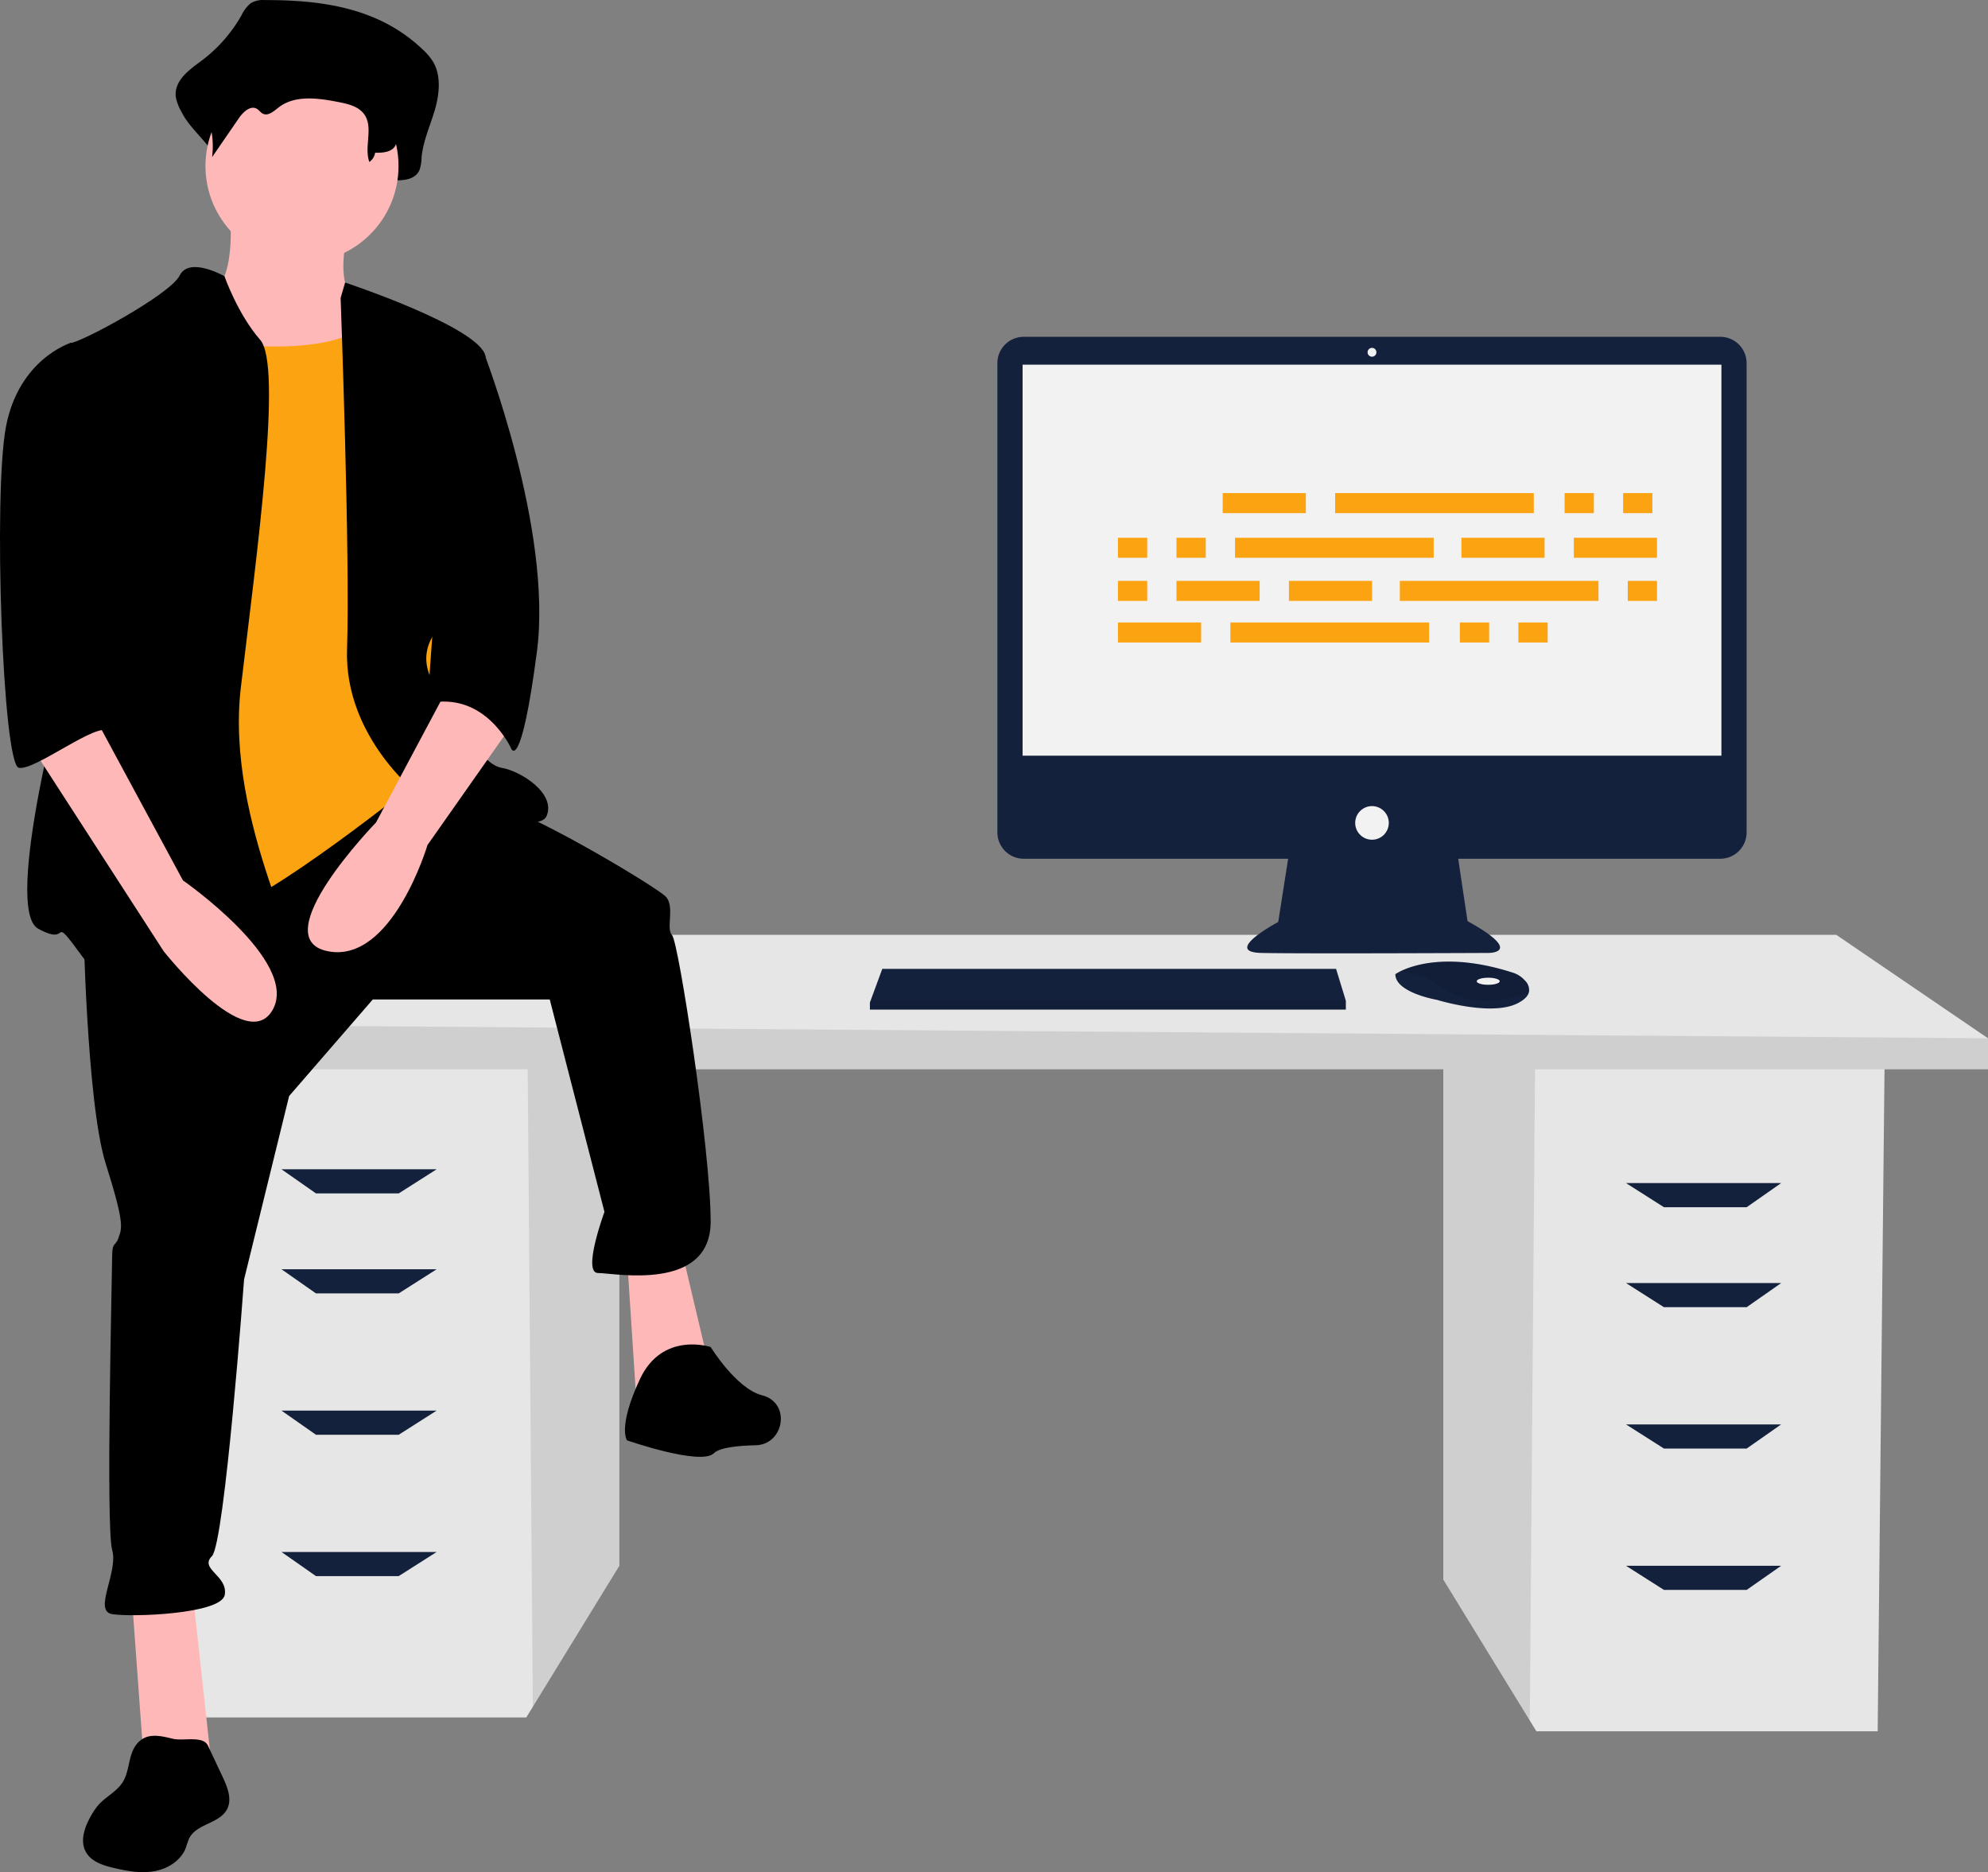 <svg xmlns="http://www.w3.org/2000/svg" width="500" height="470.84" viewBox="0 0 500 470.84"><rect x="0" y="0" width="500" height="470.84" fill="#808080" stroke="none"/><g transform="translate(-0.001 0.028)"><path d="M516.326,380.018V510.079l21.755,35.455,1.656,2.7h85.84l1.734-168.212Z" transform="translate(-153.323 -112.855)" fill="#e6e6e6"/><path d="M516.326,380.018V510.079l21.755,35.455,1.335-165.515Z" transform="translate(-153.323 -112.855)" opacity="0.1"/><path d="M174.688,375.084V505.145L152.933,540.6l-1.656,2.7H65.437L63.7,375.084Z" transform="translate(-18.916 -111.39)" fill="#e6e6e6"/><path d="M211.813,375.084V505.145L190.058,540.6l-1.335-165.516Z" transform="translate(-56.041 -111.39)" opacity="0.1"/><path d="M514.156,360.4v7.8H47.67V356.929l43.354-22.544H476Z" transform="translate(-14.155 -99.304)" fill="#e6e6e6"/><path d="M514.156,369.92v7.8H47.67V366.451Z" transform="translate(-14.155 -108.826)" opacity="0.1"/><path d="M130.183,424.319h-20.81L100.7,418.25h39.019Z" transform="translate(-29.903 -124.208)" fill="#14213d"/><path d="M130.183,460.085h-20.81l-8.671-6.069h39.019Z" transform="translate(-29.903 -134.829)" fill="#14213d"/><path d="M130.183,510.651h-20.81l-8.671-6.07h39.019Z" transform="translate(-29.903 -149.844)" fill="#14213d"/><path d="M130.183,561.216h-20.81l-8.671-6.069h39.019Z" transform="translate(-29.903 -164.86)" fill="#14213d"/><path d="M591.229,429.252h20.81l8.671-6.069H581.691Z" transform="translate(-172.733 -125.673)" fill="#14213d"/><path d="M591.229,465.018h20.81l8.671-6.069H581.691Z" transform="translate(-172.733 -136.294)" fill="#14213d"/><path d="M591.229,515.584h20.81l8.671-6.069H581.691Z" transform="translate(-172.733 -151.309)" fill="#14213d"/><path d="M591.229,566.149h20.81l8.671-6.069H581.691Z" transform="translate(-172.733 -166.324)" fill="#14213d"/><path d="M783.026,235.615H607.836a6.625,6.625,0,0,0-6.625,6.626V360.253a6.625,6.625,0,0,0,6.626,6.625h66.5l-2.492,15.907s-14.239,7.564-4.227,7.787,57.177,0,57.177,0,9.122,0-5.34-8.009l-2.344-15.685h65.911a6.625,6.625,0,0,0,6.625-6.626V242.241a6.625,6.625,0,0,0-6.626-6.626Z" transform="translate(-350.359 -150.937)" fill="#14213d"/><rect width="175.76" height="98.336" transform="translate(257.192 91.686)" fill="#f2f2f2"/><circle cx="1.112" cy="1.112" r="1.112" transform="translate(343.959 87.459)" fill="#f2f2f2"/><circle cx="4.227" cy="4.227" r="4.227" transform="translate(340.845 202.704)" fill="#f2f2f2"/><path d="M430.9,354.569v2.225H311.2v-1.78l.165-.445,2.95-8.009H428.449Z" transform="translate(-92.411 -102.92)" fill="#14213d"/><path d="M777.183,466.777c-.218.932-1.041,1.916-2.9,2.846-6.674,3.337-20.246-.89-20.246-.89s-10.457-1.78-10.457-6.452a8.352,8.352,0,0,1,.917-.545c2.806-1.485,12.11-5.148,28.608.155a6.879,6.879,0,0,1,3.136,2.055,3.281,3.281,0,0,1,.944,2.831Z" transform="translate(-392.636 -217.306)" fill="#14213d"/><path d="M777.57,466.777c-8.169,3.13-15.451,3.364-22.924-1.827a16.412,16.412,0,0,0-9.762-3.215c2.806-1.484,12.11-5.148,28.607.155a6.881,6.881,0,0,1,3.136,2.055A3.281,3.281,0,0,1,777.57,466.777Z" transform="translate(-393.023 -217.306)" opacity="0.1"/><ellipse cx="2.892" cy="0.89" rx="2.892" ry="0.89" transform="translate(371.411 245.865)" fill="#f2f2f2"/><path d="M430.9,357.952v2.225H311.2V358.4l.165-.445Z" transform="translate(-92.411 -106.302)" opacity="0.1"/><path d="M329.617,115.15a6.014,6.014,0,0,0-3.488.779,9.1,9.1,0,0,0-2.359,3.114,37.251,37.251,0,0,1-10.148,11.463c-3.015,2.209-6.849,4.963-6.333,9.036a12.212,12.212,0,0,0,1.47,3.814c2.782,5.615,10.373,9.955,9.626,16.362,2.764-4.627-.933-6.914,1.831-11.541,1.316-2.2,3.6-4.691,5.59-3.307.665.463,1.1,1.294,1.795,1.7,1.653.97,3.412-.884,4.875-2.2,5.046-4.53,12.221-3.343,18.5-1.932,2.964.666,6.22,1.54,7.972,4.373,2.3,3.725-2.189,7.748-3.324,11.959a2.295,2.295,0,0,0,2.463,2.856c1.884-.186,4.116-.338,4.227-1.165,2.37.084,5.275-.184,6.29-2.652a10.377,10.377,0,0,0,.487-3.018c.373-4.146,2.132-7.928,3.3-11.874s1.673-8.571-.295-12.069a13.967,13.967,0,0,0-2.577-3.132C358.352,116.916,343.675,115.134,329.617,115.15Z" transform="translate(-263.065 -115.159)"/><path d="M322.72,188.436s2.428,20.233-6.474,21.851,8.093,29.135,8.093,29.135l40.465,4.856-9.712-32.372s-6.474-2.428-2.428-18.614S322.72,188.436,322.72,188.436Z" transform="translate(-264.973 -135.782)" fill="#ffb8b8"/><path d="M47.028,569.318l3.238,44.512H67.26l-4.855-44.512Z" transform="translate(-13.965 -169.068)" fill="#ffb8b8"/><path d="M224.3,448.916l2.428,37.228,18.615-8.093L238.061,447.3Z" transform="translate(-66.607 -132.834)" fill="#ffb8b8"/><path d="M274.167,428.121s.809,46.94,5.665,62.317,4.047,16.186,3.237,18.614-1.619.809-1.619,4.856-1.619,67.982,0,73.647-4.856,15.377,0,16.186,27.516,0,28.326-4.856-6.474-6.474-3.237-9.712,8.093-69.6,8.093-69.6l11.33-46.13L347,449.163h44.512l13.758,53.414s-5.665,15.377-1.619,15.377S431.982,522.81,431.982,505s-8.093-70.409-9.712-72.028.809-7.284-1.619-9.712S389.9,403.842,379.377,400.6s-25.28-7.09-25.28-7.09Z" transform="translate(-253.243 -197.825)"/><path d="M489.533,596.718s-12.14-4.047-17.8,8.093-3.237,15.377-3.237,15.377,18.614,6.474,21.851,3.237c1.408-1.409,5.881-1.9,10.484-2,7.011-.157,8.877-10.077,2.255-12.387q-.3-.1-.6-.18C496.007,607.238,489.533,596.718,489.533,596.718Z" transform="translate(-310.794 -257.974)"/><circle cx="24.279" cy="24.279" r="24.279" transform="translate(51.677 17.449)" fill="#ffb8b8"/><path d="M299,232.569s39.656,8.093,49.368-4.856,13.758,36.419,13.758,36.419l4.856,51.8L359.7,344.253s-38.037,30.754-50.177,33.182-30.754,4.047-30.754,4.047,5.665-89.833,5.665-91.451S299,232.569,299,232.569Z" transform="translate(-254.611 -147.947)" fill="#fca311"/><path d="M303.755,212.971s-8.823-5.054-11.251-.2-25.088,17-27.516,17,4.856,67.172,1.619,75.266-18.614,67.172-9.712,72.028,2.428-4.856,11.33,7.284,52.6,12.14,55.033,7.284-19.423-41.275-15.377-75.266,10.521-80.931,4.856-87.405S303.755,212.971,303.755,212.971Z" transform="translate(-247.301 -143.528)"/><path d="M366.258,220.081l1.127-3.879s33.673,11.163,35.291,18.447.809,58.27-4.856,62.317-13.758,10.521-8.093,20.233,12.14,20.233,17,21.042,13.758,6.474,11.33,12.139-31.563-4.856-31.563-4.856-19.423-14.567-18.614-37.228S366.258,220.081,366.258,220.081Z" transform="translate(-280.59 -145.172)"/><path d="M391.107,357.554l-19.423,36.419s-28.326,29.135-12.14,32.372,25.089-26.707,25.089-26.707l21.042-29.944Z" transform="translate(-277.113 -187.146)" fill="#ffb8b8"/><path d="M333.057,124.189a5.511,5.511,0,0,0-2.839.551,6.617,6.617,0,0,0-1.921,2.2,27.963,27.963,0,0,1-8.261,8.1c-2.455,1.561-5.575,3.508-5.155,6.387a7.987,7.987,0,0,0,1.2,2.7,21.206,21.206,0,0,1,2.577,13.218l6.749-9.81c1.071-1.557,2.933-3.315,4.55-2.337.542.327.9.915,1.461,1.2,1.346.686,2.777-.625,3.968-1.554,4.107-3.2,9.949-2.363,15.06-1.365,2.413.471,5.063,1.089,6.49,3.091,2.37,3.328-.1,8.136,1.279,11.98a3.532,3.532,0,0,0,1.461-2.332c1.93.06,4.294-.13,5.121-1.875a6.46,6.46,0,0,0,.4-2.133c.3-2.93,1.736-5.6,2.685-8.393s1.362-6.058-.24-8.53a10.321,10.321,0,0,0-2.1-2.214C356.449,125.437,344.5,124.177,333.057,124.189Z" transform="translate(-265.322 -117.844)"/><path d="M403.813,237.836l7.54,2s17.548,44.938,13.5,75.692-6.474,24.279-6.474,24.279-6.474-14.568-21.042-11.33Z" transform="translate(-289.819 -151.596)"/><path d="M287.414,738.423c-1.952,2.652-1.56,6.443-3.289,9.246-1.5,2.429-4.323,3.7-6.2,5.855a15.7,15.7,0,0,0-1.593,2.292c-1.739,2.912-3.152,6.645-1.44,9.573,1.378,2.355,4.273,3.276,6.929,3.9,3.356.793,6.844,1.428,10.239.822s6.713-2.685,7.924-5.914a22.857,22.857,0,0,1,.847-2.391c1.84-3.623,7.612-3.662,9.5-7.263,1.318-2.52.106-5.565-1.1-8.138l-3.7-7.858c-1.227-2.608-6.2-1.108-8.8-1.733C293.345,736,289.848,735.1,287.414,738.423Z" transform="translate(-253.229 -299.543)"/><path d="M254.6,378.184l33.991,52.6s21.042,26.707,27.516,14.567-22.661-32.372-22.661-32.372l-21.851-40.465Z" transform="translate(-247.432 -191.59)" fill="#ffb8b8"/><path d="M268.567,239.454l-6.474-1.618s-12.949,4.047-16.186,21.042-.809,84.977,3.237,85.786,19.986-11.837,22.537-9.156-5.542-11.077-3.114-18.361S268.567,239.454,268.567,239.454Z" transform="translate(-244.406 -151.596)"/><g transform="translate(281.178 123.984)"><rect width="20.917" height="5.036" transform="translate(26.34)" fill="#fca311"/><rect width="7.36" height="5.036" transform="translate(112.334)" fill="#fca311"/><rect width="7.36" height="5.036" transform="translate(127.054)" fill="#fca311"/><rect width="49.969" height="5.036" transform="translate(54.618)" fill="#fca311"/><rect width="20.917" height="5.036" transform="translate(0 32.538)" fill="#fca311"/><rect width="7.36" height="5.036" transform="translate(85.993 32.538)" fill="#fca311"/><rect width="7.36" height="5.036" transform="translate(100.713 32.538)" fill="#fca311"/><rect width="49.969" height="5.036" transform="translate(28.277 32.538)" fill="#fca311"/><rect width="20.917" height="5.036" transform="translate(86.381 11.233)" fill="#fca311"/><rect width="20.917" height="5.036" transform="translate(114.658 11.233)" fill="#fca311"/><rect width="7.36" height="5.036" transform="translate(0 11.233)" fill="#fca311"/><rect width="7.36" height="5.036" transform="translate(14.72 11.233)" fill="#fca311"/><rect width="49.969" height="5.036" transform="translate(29.439 11.233)" fill="#fca311"/><rect width="20.917" height="5.036" transform="translate(42.997 22.079)" fill="#fca311"/><rect width="20.917" height="5.036" transform="translate(14.72 22.079)" fill="#fca311"/><rect width="7.36" height="5.036" transform="translate(0 22.079)" fill="#fca311"/><rect width="7.36" height="5.036" transform="translate(128.216 22.079)" fill="#fca311"/><rect width="49.969" height="5.036" transform="translate(70.886 22.079)" fill="#fca311"/></g></g></svg>
